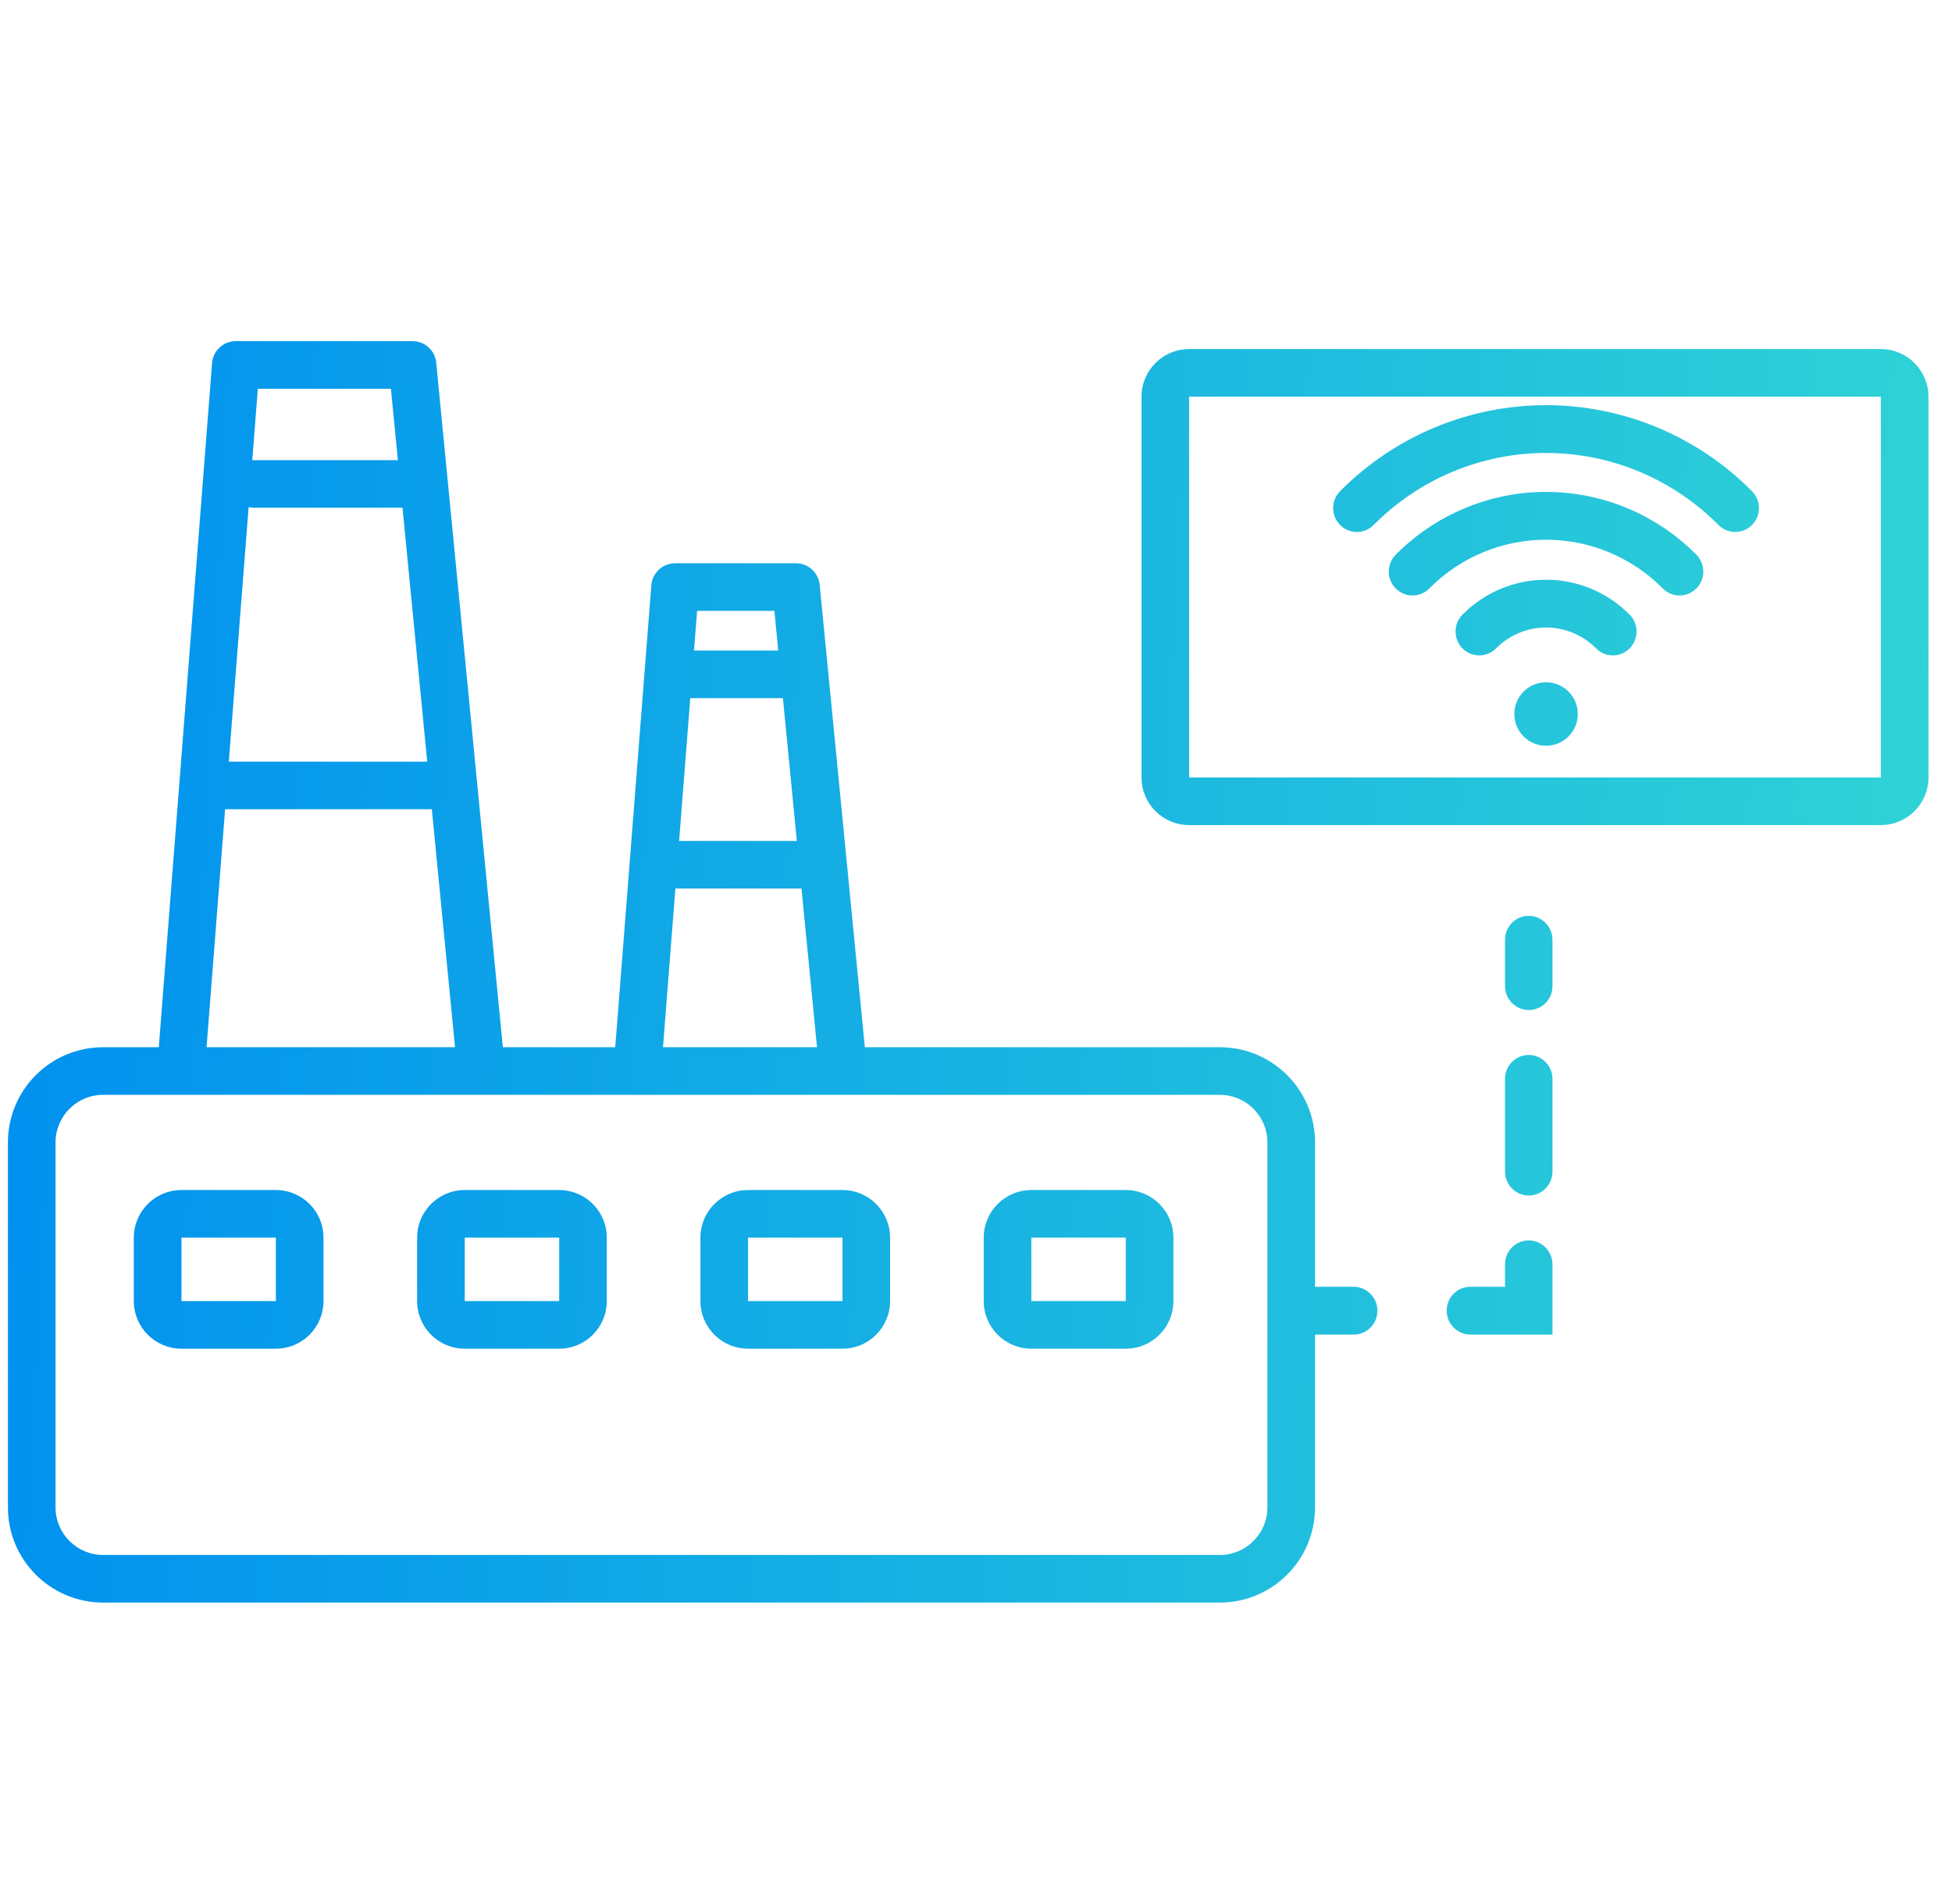<svg width="82" height="80" viewBox="0 0 82 80" fill="none" xmlns="http://www.w3.org/2000/svg">
<path fill-rule="evenodd" clip-rule="evenodd" d="M8.909 15.256C8.95 14.736 9.384 14.334 9.906 14.334H17.329C17.844 14.334 18.275 14.725 18.325 15.237L21.124 44.001H25.845L27.362 24.589C27.402 24.069 27.837 23.667 28.359 23.667H33.437C33.952 23.667 34.383 24.058 34.433 24.57L36.331 44.001H51.242C53.451 44.001 55.242 45.791 55.242 48.001V54.066H56.864C57.414 54.066 57.861 54.516 57.862 55.07C57.864 55.625 57.419 56.074 56.868 56.074H55.242V63.334C55.242 65.543 53.451 67.334 51.242 67.334H4.333C2.124 67.334 0.333 65.543 0.333 63.334V48.001C0.333 45.791 2.124 44.001 4.333 44.001H6.671L8.909 15.256ZM32.693 27.334L32.53 25.667H29.284L29.153 27.334H32.693ZM32.889 29.334H28.997L28.528 35.334H33.474L32.889 29.334ZM33.67 37.334H28.372L27.851 44.001H34.321L33.67 37.334ZM16.422 16.334L16.714 19.334L10.666 19.334C10.643 19.334 10.62 19.335 10.598 19.336L10.831 16.334H16.422ZM19.115 44.001L18.141 34.001H9.456L8.677 44.001H19.115ZM16.909 21.334L17.947 32.001H9.612L10.444 21.309C10.515 21.325 10.59 21.334 10.666 21.334L16.909 21.334ZM4.333 46.001C3.228 46.001 2.333 46.896 2.333 48.001V63.334C2.333 64.439 3.228 65.334 4.333 65.334H51.242C52.347 65.334 53.242 64.439 53.242 63.334V48.001C53.242 46.896 52.347 46.001 51.242 46.001H4.333ZM5.622 52.001C5.622 50.896 6.518 50.001 7.622 50.001H11.589C12.694 50.001 13.589 50.896 13.589 52.001V54.667C13.589 55.772 12.694 56.667 11.589 56.667H7.622C6.518 56.667 5.622 55.772 5.622 54.667V52.001ZM9.589 52.001H7.622V52.667V54.001V54.667H9.589H9.622H11.589V54.001V52.667V52.001H9.622H9.589ZM19.523 50.001C18.419 50.001 17.523 50.896 17.523 52.001V54.667C17.523 55.772 18.419 56.667 19.523 56.667H23.49C24.595 56.667 25.49 55.772 25.49 54.667V52.001C25.49 50.896 24.595 50.001 23.49 50.001H19.523ZM19.523 52.001H21.49H21.523H23.49V52.667V54.001V54.667H21.523H21.49H19.523V54.001V52.667V52.001ZM29.424 52.001C29.424 50.896 30.319 50.001 31.424 50.001H35.391C36.495 50.001 37.391 50.896 37.391 52.001V54.667C37.391 55.772 36.495 56.667 35.391 56.667H31.424C30.319 56.667 29.424 55.772 29.424 54.667V52.001ZM33.391 52.001H31.424V52.667V54.001V54.667H33.391H33.424H35.391V54.001V52.667V52.001H33.424H33.391ZM43.325 50.001C42.22 50.001 41.325 50.896 41.325 52.001V54.667C41.325 55.772 42.22 56.667 43.325 56.667H47.292C48.396 56.667 49.292 55.772 49.292 54.667V52.001C49.292 50.896 48.396 50.001 47.292 50.001H43.325ZM43.325 52.001H45.292H45.325H47.292V52.667V54.001V54.667H45.325H45.292H43.325V54.001V52.667V52.001ZM64.22 38.482C64.771 38.483 65.217 38.934 65.217 39.488L65.217 41.436C65.217 41.99 64.771 42.439 64.22 42.437C63.67 42.436 63.224 41.986 63.224 41.431V39.483C63.224 38.929 63.67 38.48 64.22 38.482ZM64.22 44.326C64.771 44.328 65.217 44.778 65.217 45.332V49.228C65.217 49.783 64.771 50.231 64.22 50.23C63.67 50.228 63.224 49.778 63.224 49.224L63.224 45.327C63.224 44.773 63.67 44.325 64.22 44.326ZM60.773 55.07C60.771 54.516 61.216 54.066 61.766 54.066H63.224V53.12C63.224 52.565 63.67 52.117 64.22 52.118C64.771 52.12 65.217 52.57 65.217 53.125V55.073V56.074H64.223H61.771C61.221 56.074 60.774 55.625 60.773 55.07ZM49.953 16.667H79.011V32.667H49.953V16.667ZM47.953 16.667C47.953 15.563 48.848 14.667 49.953 14.667H79.011C80.115 14.667 81.011 15.563 81.011 16.667V32.667C81.011 33.772 80.115 34.667 79.011 34.667H49.953C48.848 34.667 47.953 33.772 47.953 32.667V16.667ZM66.281 30.001C66.281 30.737 65.684 31.334 64.947 31.334C64.211 31.334 63.614 30.737 63.614 30.001C63.614 29.264 64.211 28.667 64.947 28.667C65.684 28.667 66.281 29.264 66.281 30.001ZM61.438 25.823C61.049 26.215 61.049 26.851 61.438 27.243C61.827 27.635 62.458 27.635 62.846 27.243C63.122 26.965 63.45 26.744 63.81 26.594C64.171 26.443 64.557 26.366 64.947 26.366C65.337 26.366 65.724 26.443 66.084 26.594C66.445 26.744 66.772 26.965 67.048 27.243C67.437 27.635 68.068 27.635 68.457 27.243C68.845 26.851 68.845 26.215 68.457 25.823C67.996 25.358 67.449 24.99 66.846 24.738C66.244 24.487 65.599 24.358 64.947 24.358C64.296 24.358 63.65 24.487 63.048 24.738C62.446 24.99 61.899 25.358 61.438 25.823ZM58.633 24.726C58.244 24.334 58.244 23.698 58.633 23.306C59.462 22.47 60.447 21.806 61.53 21.354C62.613 20.901 63.775 20.668 64.947 20.668C66.12 20.668 67.281 20.901 68.365 21.354C69.448 21.806 70.432 22.47 71.261 23.306C71.65 23.698 71.65 24.334 71.261 24.726C70.873 25.118 70.242 25.118 69.853 24.726C69.209 24.076 68.444 23.561 67.602 23.209C66.761 22.858 65.858 22.677 64.947 22.677C64.036 22.677 63.134 22.858 62.292 23.209C61.45 23.561 60.686 24.076 60.041 24.726C59.652 25.118 59.022 25.118 58.633 24.726ZM56.295 20.638C55.907 21.03 55.907 21.666 56.295 22.058C56.684 22.45 57.315 22.45 57.704 22.058C58.655 21.099 59.784 20.338 61.027 19.819C62.27 19.3 63.602 19.032 64.947 19.032C66.293 19.032 67.625 19.3 68.867 19.819C70.11 20.338 71.24 21.099 72.191 22.058C72.58 22.45 73.21 22.45 73.599 22.058C73.988 21.666 73.988 21.03 73.599 20.638C72.463 19.492 71.114 18.583 69.63 17.963C68.145 17.343 66.554 17.024 64.947 17.024C63.34 17.024 61.749 17.343 60.265 17.963C58.781 18.583 57.432 19.492 56.295 20.638Z" fill="url(#paint0_linear_21487_6448)"/>
<defs>
<linearGradient id="paint0_linear_21487_6448" x1="0.333" y1="40.834" x2="85.891" y2="45.052" gradientUnits="userSpaceOnUse">
<stop stop-color="#0091EF"/>
<stop offset="1" stop-color="#32D7D4"/>
</linearGradient>
</defs>
</svg>
